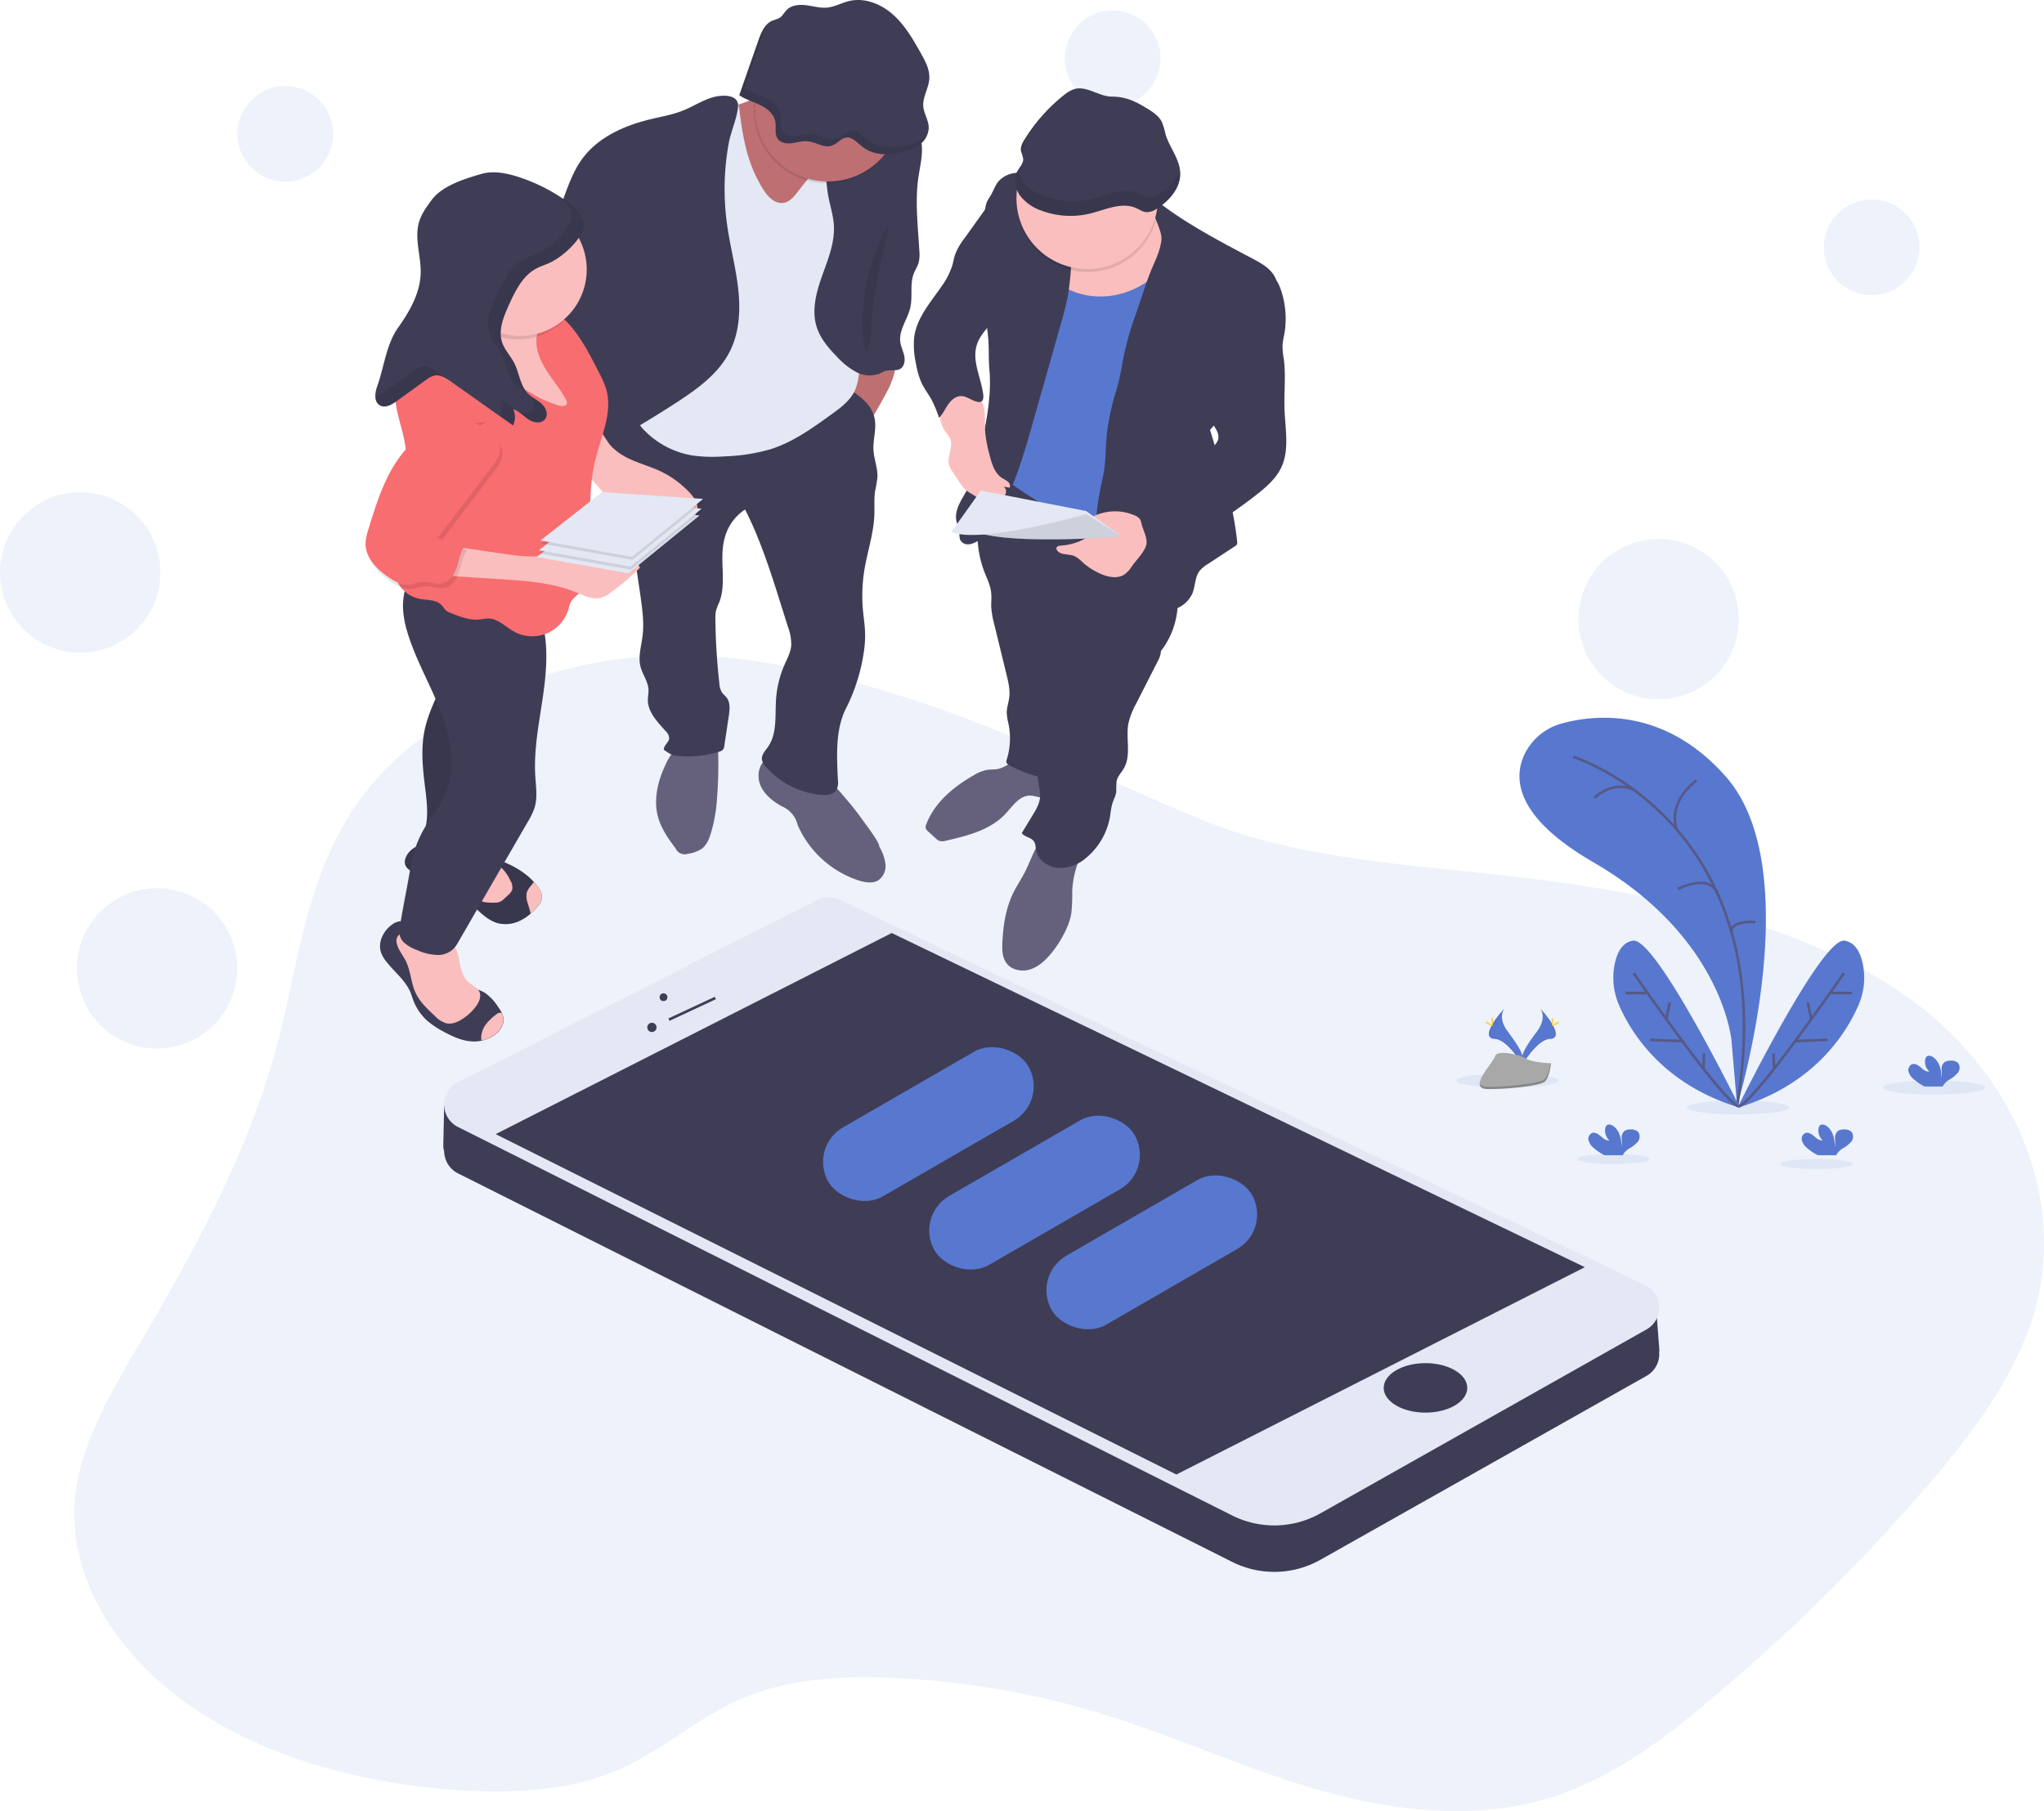 <svg xmlns="http://www.w3.org/2000/svg" width="774.18" height="685.981" viewBox="0 0 774.18 685.981">
  <g id="people-app" transform="translate(0 -0.007)">
    <path id="Tracé_290" data-name="Tracé 290" d="M490.192,354.054c-30.257-9.793-62.249-18-94.944-17.156-48.067,1.248-94.282,23.648-117.076,56.754-19.267,28.054-21.839,61.026-30.249,92.222C237.56,524.307,217.891,560.78,196.9,596.449c-11.275,19.158-23.171,38.718-25.131,59.769-2.689,29.227,15.02,58.446,42.94,78.031s65.072,30.023,102.4,32.461c19.862,1.29,40.62.293,58.3-6.861,18.706-7.539,32.385-21.336,51.166-28.792,17.407-6.9,37.7-7.791,57.223-6.777a318.377,318.377,0,0,1,74.605,12.783c27.217,8.142,52.507,19.862,79.665,28.121s57.516,12.934,85.344,6.291c26.128-6.232,46.852-21.6,65.541-37.16a712.609,712.609,0,0,0,83.727-82.094c16.88-19.594,32.6-40.285,40.142-63.179,14.4-43.778-4.892-93.344-48.059-123.493-35.761-24.988-83.87-36.021-130.982-42.722-42.965-6.174-92.674-6.785-132.163-22.509C563.959,385.284,529.7,366.838,490.192,354.054Z" transform="translate(-143.362 -88.647)" fill="#5878cf" opacity="0.1"/>
    <ellipse id="Ellipse_57" data-name="Ellipse 57" cx="19.359" cy="2.655" rx="19.359" ry="2.655" transform="translate(713.162 409.282)" fill="#5878cf" opacity="0.1"/>
    <ellipse id="Ellipse_58" data-name="Ellipse 58" cx="19.359" cy="2.655" rx="19.359" ry="2.655" transform="translate(639.001 416.804)" fill="#5878cf" opacity="0.1"/>
    <ellipse id="Ellipse_59" data-name="Ellipse 59" cx="19.359" cy="2.655" rx="19.359" ry="2.655" transform="translate(551.647 406.626)" fill="#5878cf" opacity="0.1"/>
    <ellipse id="Ellipse_60" data-name="Ellipse 60" cx="13.763" cy="1.893" rx="13.763" ry="1.893" transform="translate(674.277 438.978)" fill="#5878cf" opacity="0.1"/>
    <ellipse id="Ellipse_61" data-name="Ellipse 61" cx="13.763" cy="1.893" rx="13.763" ry="1.893" transform="translate(597.309 437.085)" fill="#5878cf" opacity="0.1"/>
    <path id="Tracé_291" data-name="Tracé 291" d="M907.359,512.089s27.158-89.013-4.247-124.666c-23.455-26.672-50.161-23.455-62.1-20.18a22.048,22.048,0,0,0-14.241,11.837c-4.189,9.005-3.418,23.623,26.052,40.687,49.349,28.574,52.423,67.769,52.423,67.769Z" transform="translate(-249.417 -93.232)" fill="#5878cf"/>
    <path id="Tracé_292" data-name="Tracé 292" d="M849.2,382.73s80.05,25.03,62.1,132.222" transform="translate(-253.357 -96.095)" fill="none" stroke="#565987" stroke-miterlimit="10" stroke-width="1"/>
    <path id="Tracé_293" data-name="Tracé 293" d="M903.407,393.44s-11.024,7.43-7.539,18.588" transform="translate(-260.821 -97.834)" fill="none" stroke="#565987" stroke-miterlimit="10" stroke-width="1"/>
    <path id="Tracé_294" data-name="Tracé 294" d="M858.79,400.514s6.7-6.852,14.936-3.074" transform="translate(-254.913 -98.298)" fill="none" stroke="#565987" stroke-miterlimit="10" stroke-width="1"/>
    <path id="Tracé_295" data-name="Tracé 295" d="M896.56,442.041s11.828-6,14.886,1.516" transform="translate(-261.043 -105.354)" fill="none" stroke="#565987" stroke-miterlimit="10" stroke-width="1"/>
    <path id="Tracé_296" data-name="Tracé 296" d="M929.757,457.412s-8.888-.7-9.047,3.543" transform="translate(-264.963 -108.209)" fill="none" stroke="#565987" stroke-miterlimit="10" stroke-width="1"/>
    <path id="Tracé_297" data-name="Tracé 297" d="M915.344,529.155s-31.832-64.7-40.536-63.279c-4.188.67-6.065,4.758-6.928,8.854a26.035,26.035,0,0,0,1.734,15.749C874.129,500.833,886.25,520.493,915.344,529.155Z" transform="translate(-256.305 -109.587)" fill="#5878cf"/>
    <path id="Tracé_298" data-name="Tracé 298" d="M876.53,480.54s33.382,48.4,39.832,50.53" transform="translate(-257.792 -111.97)" fill="none" stroke="#565987" stroke-miterlimit="10" stroke-width="1"/>
    <line id="Ligne_11" data-name="Ligne 11" x2="7.791" transform="translate(615.672 376.126)" fill="none" stroke="#565987" stroke-miterlimit="10" stroke-width="1"/>
    <line id="Ligne_12" data-name="Ligne 12" x2="12.214" y2="0.519" transform="translate(625.003 393.835)" fill="none" stroke="#565987" stroke-miterlimit="10" stroke-width="1"/>
    <line id="Ligne_13" data-name="Ligne 13" x1="1.324" y2="6.358" transform="translate(631.11 379.669)" fill="none" stroke="#565987" stroke-miterlimit="10" stroke-width="1"/>
    <line id="Ligne_14" data-name="Ligne 14" x1="0.235" y2="5.78" transform="translate(645.184 399.028)" fill="none" stroke="#565987" stroke-miterlimit="10" stroke-width="1"/>
    <path id="Tracé_299" data-name="Tracé 299" d="M923.52,529.155s31.832-64.7,40.536-63.279c4.188.67,6.065,4.758,6.928,8.854a26.036,26.036,0,0,1-1.734,15.749C964.734,500.833,952.613,520.493,923.52,529.155Z" transform="translate(-265.419 -109.587)" fill="#5878cf"/>
    <path id="Tracé_300" data-name="Tracé 300" d="M963.912,480.54s-33.382,48.4-39.832,50.53" transform="translate(-265.51 -111.97)" fill="none" stroke="#565987" stroke-miterlimit="10" stroke-width="1"/>
    <line id="Ligne_15" data-name="Ligne 15" x1="7.791" transform="translate(693.678 376.126)" fill="none" stroke="#565987" stroke-miterlimit="10" stroke-width="1"/>
    <line id="Ligne_16" data-name="Ligne 16" x1="12.214" y2="0.519" transform="translate(679.923 393.835)" fill="none" stroke="#565987" stroke-miterlimit="10" stroke-width="1"/>
    <line id="Ligne_17" data-name="Ligne 17" x2="1.324" y2="6.358" transform="translate(684.706 379.669)" fill="none" stroke="#565987" stroke-miterlimit="10" stroke-width="1"/>
    <line id="Ligne_18" data-name="Ligne 18" x2="0.243" y2="5.78" transform="translate(671.713 399.028)" fill="none" stroke="#565987" stroke-miterlimit="10" stroke-width="1"/>
    <path id="Tracé_301" data-name="Tracé 301" d="M857.964,557.765a5.564,5.564,0,0,1-1.809-2.731,2.438,2.438,0,0,1,1.265-2.789c1.164-.444,2.4.36,3.351,1.181s2.019,1.734,3.25,1.567a4.951,4.951,0,0,1-1.525-4.633,1.944,1.944,0,0,1,.419-.947c.645-.687,1.818-.385,2.589.151,2.454,1.734,3.141,5.068,3.158,8.067a15.655,15.655,0,0,0,0-3.351,3.41,3.41,0,0,1,1.248-2.94,3.694,3.694,0,0,1,1.9-.452,3.954,3.954,0,0,1,3.091.88,3.088,3.088,0,0,1-.126,3.795,12.047,12.047,0,0,1-3.192,2.513,7.019,7.019,0,0,0-2.287,2.178,2.668,2.668,0,0,0-.167.385h-6.919a19.083,19.083,0,0,1-4.247-2.873Z" transform="translate(-254.473 -123.084)" fill="#5878cf"/>
    <path id="Tracé_302" data-name="Tracé 302" d="M1002.634,526.656a5.487,5.487,0,0,1-1.809-2.731,2.429,2.429,0,0,1,1.265-2.781c1.165-.444,2.4.36,3.351,1.173s2.027,1.742,3.259,1.567a4.934,4.934,0,0,1-1.533-4.633,1.852,1.852,0,0,1,.427-.938c.645-.687,1.809-.394,2.58.151,2.454,1.726,3.141,5.026,3.158,8.067a15.205,15.205,0,0,0,0-3.351,3.41,3.41,0,0,1,1.248-2.94,3.81,3.81,0,0,1,1.9-.444,3.92,3.92,0,0,1,3.091.838,3.053,3.053,0,0,1-.126,3.786,11.913,11.913,0,0,1-3.192,2.563,7.019,7.019,0,0,0-2.287,2.178,2.052,2.052,0,0,0-.168.385h-6.919a19.308,19.308,0,0,1-4.247-2.89Z" transform="translate(-277.954 -118.036)" fill="#5878cf"/>
    <path id="Tracé_303" data-name="Tracé 303" d="M954.414,557.765a5.563,5.563,0,0,1-1.809-2.731,2.438,2.438,0,0,1,1.265-2.79c1.164-.444,2.4.36,3.351,1.181s2.019,1.734,3.25,1.567a4.959,4.959,0,0,1-1.533-4.633,2.037,2.037,0,0,1,.427-.947c.645-.687,1.818-.385,2.589.151,2.454,1.734,3.141,5.068,3.158,8.067a15.668,15.668,0,0,0,.042-3.351,3.41,3.41,0,0,1,1.248-2.94,3.7,3.7,0,0,1,1.9-.452,3.954,3.954,0,0,1,3.091.88,3.088,3.088,0,0,1-.126,3.795,12.045,12.045,0,0,1-3.192,2.513,7.019,7.019,0,0,0-2.287,2.178,2.672,2.672,0,0,0-.168.385H958.7A19.083,19.083,0,0,1,954.414,557.765Z" transform="translate(-270.127 -123.084)" fill="#5878cf"/>
    <path id="Tracé_304" data-name="Tracé 304" d="M816.922,496.58s-2.6,3.393,1.2,8.511,6.911,9.449,5.654,12.641c0,0-5.721-9.508-10.379-9.642S811.795,502.3,816.922,496.58Z" transform="translate(-247.172 -114.574)" fill="#5878cf"/>
    <path id="Tracé_305" data-name="Tracé 305" d="M816.922,496.58a4.094,4.094,0,0,0-.536,1.064c-4.54,5.336-6.961,10.32-2.6,10.446,4.071.117,8.955,7.388,10.119,9.215a1.287,1.287,0,0,1-.134.419s-5.721-9.508-10.379-9.642S811.795,502.3,816.922,496.58Z" transform="translate(-247.172 -114.574)" opacity="0.1"/>
    <path id="Tracé_306" data-name="Tracé 306" d="M812.29,501.592c0,1.2.134,2.161.3,2.161s.293-.963.293-2.161-.168-.628-.327-.628S812.29,500.4,812.29,501.592Z" transform="translate(-247.366 -115.263)" fill="#ffd037"/>
    <path id="Tracé_307" data-name="Tracé 307" d="M810.186,503.283c1.047.578,1.969.922,2.044.779s-.7-.729-1.751-1.3-.637-.159-.72,0S809.139,502.713,810.186,503.283Z" transform="translate(-246.921 -115.53)" fill="#ffd037"/>
    <path id="Tracé_308" data-name="Tracé 308" d="M833.018,496.58s2.6,3.393-1.2,8.511-6.911,9.449-5.646,12.641c0,0,5.713-9.508,10.371-9.642S838.145,502.3,833.018,496.58Z" transform="translate(-249.573 -114.574)" fill="#5878cf"/>
    <path id="Tracé_309" data-name="Tracé 309" d="M833.046,496.58a4.1,4.1,0,0,1,.536,1.064c4.54,5.336,6.961,10.32,2.6,10.446-4.071.117-8.955,7.388-10.119,9.215a3.538,3.538,0,0,0,.142.419s5.713-9.508,10.371-9.642S838.173,502.3,833.046,496.58Z" transform="translate(-249.601 -114.574)" opacity="0.1"/>
    <path id="Tracé_310" data-name="Tracé 310" d="M840.045,501.592c0,1.2-.134,2.161-.3,2.161s-.293-.963-.293-2.161.168-.628.327-.628S840.045,500.4,840.045,501.592Z" transform="translate(-251.774 -115.263)" fill="#ffd037"/>
    <path id="Tracé_311" data-name="Tracé 311" d="M841.743,503.283c-1.047.578-1.969.922-2.044.779s.7-.729,1.751-1.3.637-.159.72,0S842.79,502.713,841.743,503.283Z" transform="translate(-251.814 -115.53)" fill="#ffd037"/>
    <path id="Tracé_312" data-name="Tracé 312" d="M833.936,520.541s-7.246-.218-9.432-1.776-11.158-3.418-11.728-.921-10.89,12.415-2.714,12.482,19.032-1.273,21.21-2.605S833.936,520.541,833.936,520.541Z" transform="translate(-246.495 -117.827)" fill="#a8a8a8"/>
    <path id="Tracé_313" data-name="Tracé 313" d="M809.944,530.211c8.184.067,19.024-1.273,21.21-2.605,1.675-1.005,2.32-4.641,2.513-6.316h.234s-.452,5.864-2.639,7.179-13.018,2.672-21.21,2.605c-2.362,0-3.175-.838-3.133-2.1C807.28,529.734,808.185,530.2,809.944,530.211Z" transform="translate(-246.494 -118.584)" opacity="0.2"/>
    <circle id="Ellipse_62" data-name="Ellipse 62" cx="18.119" cy="18.119" r="18.119" transform="translate(89.935 32.579)" fill="#5878cf" opacity="0.1"/>
    <circle id="Ellipse_63" data-name="Ellipse 63" cx="18.119" cy="18.119" r="18.119" transform="translate(403.325 3.98)" fill="#5878cf" opacity="0.1"/>
    <circle id="Ellipse_64" data-name="Ellipse 64" cx="18.119" cy="18.119" r="18.119" transform="translate(690.779 75.561)" fill="#5878cf" opacity="0.1"/>
    <circle id="Ellipse_65" data-name="Ellipse 65" cx="30.366" cy="30.366" r="30.366" transform="translate(0 186.472)" fill="#5878cf" opacity="0.1"/>
    <circle id="Ellipse_66" data-name="Ellipse 66" cx="30.366" cy="30.366" r="30.366" transform="translate(29.11 336.419)" fill="#5878cf" opacity="0.1"/>
    <circle id="Ellipse_67" data-name="Ellipse 67" cx="30.366" cy="30.366" r="30.366" transform="translate(597.837 204.155)" fill="#5878cf" opacity="0.1"/>
    <path id="Tracé_314" data-name="Tracé 314" d="M582.934,387.617c-1.072.1-2.161.05-3.225.218a14.685,14.685,0,0,0-5.026,2.019c-7.623,4.339-14.819,10.3-17.977,18.479a2.513,2.513,0,0,0-.235,1.634,2.764,2.764,0,0,0,.888,1.156l2.965,2.7a4.189,4.189,0,0,0,1.315.921,4.3,4.3,0,0,0,2.429-.075c8.151-1.868,16.813-4.021,22.534-10.119,2.714-2.89,5.219-6.869,9.215-6.978,1.675,0,3.242.645,4.892.838s3.636-.511,4.029-2.119a4.456,4.456,0,0,0-.268-2.371l-2.463-8.2c-.67-2.245-7.43-2.362-9.684-1.96C588.89,384.35,586.578,387.282,582.934,387.617Z" transform="translate(-205.837 -96.232)" fill="#65617d"/>
    <path id="Tracé_315" data-name="Tracé 315" d="M617.577,439.225a68.973,68.973,0,0,1-.352,8.427,24.584,24.584,0,0,1-2.086,6.325,41.523,41.523,0,0,1-5.7,8.972c-2.119,2.513-4.658,4.875-7.8,5.864s-7,.276-8.963-2.371c-1.6-2.153-1.675-5.026-1.558-7.715.285-6.609,1.324-13.311,4.289-19.225,1.273-2.513,2.89-4.909,4.188-7.447,2.714-5.269,4.264-11.518,8.947-15.154a29.414,29.414,0,0,0,9.3,2.555c1.248.134,4.817.218,5.236,1.818.285,1.081-2.061,4.1-2.513,5.169a35.275,35.275,0,0,0-2.99,12.783Z" transform="translate(-211.463 -101.641)" fill="#65617d"/>
    <path id="Tracé_316" data-name="Tracé 316" d="M582.551,291.166c1.005,2.563,2.279,5.076,2.513,7.807.168,1.675,0,3.351,0,5.026a32.828,32.828,0,0,0,1.139,6.785l4.666,19.1c.7,2.857,1.391,5.788,1.03,8.7-.243,1.943-.947,3.828-.938,5.78a22.421,22.421,0,0,0,.7,4.381,26.99,26.99,0,0,1-.7,13.319,1.993,1.993,0,0,0-.142,1.03c.117.544.645.88,1.122,1.139a47.841,47.841,0,0,0,16.168,5.386,158.367,158.367,0,0,0,10.639-37.989c1.19-7.908,1.768-15.916,3.292-23.765a1.943,1.943,0,0,1,.544-1.206c.57-.477,1.432-.176,2.1.142a187.686,187.686,0,0,1,24.637,14.241,30.777,30.777,0,0,0,5.688-25.474,52.771,52.771,0,0,0-4.188-10.957,61.9,61.9,0,0,0-7.12-11.954c-6.216-7.791-15.33-12.766-24.712-16.142-5.7-2.061-11.577-3.585-17.441-5.143-3.284-.88-8.787-3.744-11.979-1.516-3.351,2.32-5.579,8.075-6.953,11.728a43.207,43.207,0,0,0-2.731,14.149,39.975,39.975,0,0,0,2.664,15.43Z" transform="translate(-209.643 -74.395)" fill="#3f3d56"/>
    <path id="Tracé_317" data-name="Tracé 317" d="M653.142,323.639c-1.751,1.91-.276,4.959-.612,7.539a10.413,10.413,0,0,1-1.231,3.309l-8.017,15.74a29.187,29.187,0,0,0-2.982,7.539c-1.1,5.68,1.156,12.063-1.726,17.081-.93,1.617-2.371,3.007-2.756,4.833a38.722,38.722,0,0,0-.142,4.071c-.193,1.583-1.039,3.007-1.508,4.532a31.573,31.573,0,0,0-.779,4.457,26.22,26.22,0,0,1-9.416,16.285,14.978,14.978,0,0,1-10.387,3.535c-3.736-.318-7.447-2.857-8.209-6.526-.26-1.248-.209-2.639-.988-3.652-1.106-1.449-3.435-1.508-4.5-2.991l4.121-6.785c1.282-2.1,2.589-4.3,2.8-6.752.251-3.007-1.2-6.006-.679-8.98.444-2.555,2.279-4.683,2.831-7.213.687-3.141-.687-6.316-1.432-9.449-1.826-7.715.218-15.757,2.253-23.455,2.706-10.186,5.478-20.532,10.957-29.537C631.672,313.109,641.724,318.763,653.142,323.639Z" transform="translate(-212.892 -83.839)" fill="#3f3d56"/>
    <path id="Tracé_318" data-name="Tracé 318" d="M651.159,135.105c.653,1.776.3,3.744.176,5.629-.293,4.188.595,8.377.394,12.624s-1.508,8.3-2.413,12.431c-2.572,11.786-1.952,24.067-4.281,35.9-2.873,14.66-10.22,28.314-11.669,43.192-.461,4.725-.4,9.784-2.991,13.772a216.25,216.25,0,0,1-43.326-25.449c2.949-21.872,5.864-43.853,5.47-65.918a28.3,28.3,0,0,1,.553-7.941,24.487,24.487,0,0,1,2.982-6.182c3.242-5.269,6.81-10.329,10.371-15.38,2.279-3.234,4.741-6.626,8.377-8.142s7.941-.838,11.9-.117q7.154,1.307,14.291,2.614C643.971,132.684,649.885,131.646,651.159,135.105Z" transform="translate(-210.808 -54.87)" fill="#5878cf"/>
    <path id="Tracé_319" data-name="Tracé 319" d="M525.417,230.684a44.707,44.707,0,0,0-6.366-5.286c2.974-3.619,2.387-8.854,3.116-13.487a44.478,44.478,0,0,1,2.706-8.771c.3-.8.729-1.675,1.558-1.885a2.739,2.739,0,0,1,1.491.235c2.513.888,7.757.838,9.709,2.463,2.354,1.977.2,6.115-.687,8.586C536.315,214.2,526.665,231.941,525.417,230.684Z" transform="translate(-199.771 -66.638)" fill="#be6f72"/>
    <path id="Tracé_320" data-name="Tracé 320" d="M526.518,416.513a17.357,17.357,0,0,1,2.421,6.7,6.652,6.652,0,0,1-2.7,6.241c-2.027,1.257-4.934.838-7.347.084A38.233,38.233,0,0,1,495.733,408.6a10.364,10.364,0,0,0-6.082-7.2c-3.292-1.86-6.467-4.306-7.992-7.774s-.838-8.1,2.32-10.161a8.561,8.561,0,0,1,6.568-.838,25.4,25.4,0,0,1,6.216,2.706c3.25,1.768,7.221,3.292,10.052,5.646a64.791,64.791,0,0,1,6.911,7.3,102.747,102.747,0,0,1,6.894,8.8C521.307,407.968,527.1,415.7,526.518,416.513Z" transform="translate(-193.576 -96.027)" fill="#65617d"/>
    <path id="Tracé_321" data-name="Tracé 321" d="M457.6,397.457a58.021,58.021,0,0,1-2.22,12.44c-.679,2.279-1.575,4.649-3.46,6.1a12.657,12.657,0,0,1-5.286,1.935,3.791,3.791,0,0,1-4.708-2.061c-2.8-3.7-5.52-7.615-6.7-12.1-1.675-6.509,0-13.487,2.907-19.569a20.029,20.029,0,0,1,4.482-6.526,17.164,17.164,0,0,1,8.226-3.694c3.091-.62,6.886-1.943,7.112,1.818a174.774,174.774,0,0,1-.352,21.663Z" transform="translate(-186.057 -94.555)" fill="#65617d"/>
    <path id="Tracé_322" data-name="Tracé 322" d="M499.564,214.19c5.78,2.991,12.2,6.794,13.4,13.185.746,3.9-.687,7.9-.452,11.87.209,3.493,1.675,6.869,1.491,10.354a48.735,48.735,0,0,1-.838,4.9c-.494,3.091-.2,6.241-.327,9.365-.276,7.037-2.63,13.805-3.77,20.75a60.783,60.783,0,0,0-.561,15c.276,3.233.838,6.45.838,9.7a42.5,42.5,0,0,1-.578,6.988,69.695,69.695,0,0,1-6.7,20.832c-4.029,7.933-3.46,18.17-3.032,27.057a6.7,6.7,0,0,1-.452,3.619c-1.056,1.918-3.686,2.195-5.864,2.01a31.832,31.832,0,0,1-20.942-10.605,5.369,5.369,0,0,1-1.525-2.823c-.184-1.793,1.257-3.267,2.3-4.75,3.535-5.026,2.639-11.837,3.058-18.01a39.372,39.372,0,0,1,3.175-13.026c1.039-2.387,2.337-4.741,2.572-7.338a18.533,18.533,0,0,0-1.248-7.129l-2.513-7.975c-3.9-12.389-7.816-24.854-13.713-36.423a18.22,18.22,0,0,0-7.749,10.89c-2.195,7.891.93,16.7-2.061,24.293a22.21,22.21,0,0,0-1.231,3.259,13.111,13.111,0,0,0-.2,2.924,238.061,238.061,0,0,0,1.491,24.436,7.539,7.539,0,0,0,1.005,3.493c.494.712,1.215,1.24,1.742,1.918,1.466,1.9,1.19,4.565.838,6.936L456.038,351.1a3.04,3.04,0,0,1-.544,1.583,3,3,0,0,1-1.424.771,39.707,39.707,0,0,1-16.469,1.508c-1.633-.193-3.116-1.29-4.482-2.212-.142-1.675,1.943-2.79,2.019-4.457a3.845,3.845,0,0,0-1.282-2.563c-3.116-3.518-6.836-7.254-6.8-11.954,0-1.231.293-2.463.251-3.694-.109-3.158-2.287-5.864-3.049-8.9-.938-3.761.31-7.665.787-11.51.653-5.177-.117-10.421-.838-15.589L421.4,275.115a50.8,50.8,0,0,0-1.742-8.7,68.077,68.077,0,0,0-3.711-8.159c-2.681-5.445-4.884-11.108-7.079-16.754a15.271,15.271,0,0,1-1.3-4.85c-.126-2.873,1.357-5.587,3.2-7.8a24.385,24.385,0,0,1,13.4-8.126,5.864,5.864,0,0,1,2.689-.109,7.22,7.22,0,0,1,2.086,1.1,50.111,50.111,0,0,0,44.289,5.252c.838.637,2.387.36,3.351-.092,2.689-1.231,4.884-3.284,7.246-5.026C488.23,218.521,494.161,215.354,499.564,214.19Z" transform="translate(-181.676 -68.74)" fill="#3f3d56"/>
    <path id="Tracé_323" data-name="Tracé 323" d="M310.058,468.75a11.461,11.461,0,0,0,1.977,3.527c3.032,3.954,7.263,7.112,9.215,11.728.41.988.712,2.027,1.089,3.032a19.946,19.946,0,0,0,5.445,7.891,33.509,33.509,0,0,0,6.006,3.979c3.7,2.019,7.707,3.845,11.912,3.736a12.94,12.94,0,0,0,2.513-.3,13.6,13.6,0,0,0,3.745-1.374c2.706-1.491,5.026-4.406,4.49-7.447a6.811,6.811,0,0,0-.544-1.675,17.593,17.593,0,0,0-1.533-2.421,18.183,18.183,0,0,0-4.942-5.227c-2.329-1.424-5.261-1.776-7.355-3.535a11.561,11.561,0,0,1-2.119-2.563,32.316,32.316,0,0,1-4.189-9.491c-.637-2.513-1.064-5.269-2.9-7.112s-4.356-2.262-6.8-2.681a11.818,11.818,0,0,0-2.513-.243c-1.2.042-2.438.385-3.56-.176s-1.5-1.357-2.857-1.248a5.864,5.864,0,0,0-2.94,1.282C311.013,460.784,308.9,464.972,310.058,468.75Z" transform="translate(-165.799 -108.172)" fill="#3f3d56"/>
    <path id="Tracé_324" data-name="Tracé 324" d="M341.026,473.372c.544,2.84,1.382,5.864,3.577,7.715,1.4,1.206,3.351,1.96,4.046,3.661s-.2,3.837-1.357,5.395a19.87,19.87,0,0,1-5.395,4.951c-1.776,1.1-3.9,1.935-5.931,1.449a9.9,9.9,0,0,1-4.247-2.764c-2.865-2.656-5.8-5.411-7.405-8.972-1.675-3.753-1.759-8.1-3.585-11.795-1.064-2.153-2.706-4.038-3.351-6.35a3.946,3.946,0,0,1,0-2.58,3.636,3.636,0,0,1,3.284-1.952,11.427,11.427,0,0,1,3.929.838,86.514,86.514,0,0,0,11.585,3.242c1.566.293,2.513.285,3.351,1.8a18.061,18.061,0,0,1,1.5,5.361Z" transform="translate(-167.004 -108.982)" fill="#fbbebe"/>
    <path id="Tracé_325" data-name="Tracé 325" d="M356.964,503.279a9.215,9.215,0,0,0-1.3,3.116,6.961,6.961,0,0,0-.092,2.63,13.6,13.6,0,0,0,3.744-1.374c2.706-1.491,5.026-4.406,4.49-7.447a6.811,6.811,0,0,0-.544-1.675,2.337,2.337,0,0,0-2.228.7,18.5,18.5,0,0,0-4.071,4.055Z" transform="translate(-173.225 -114.881)" fill="#fbbebe"/>
    <path id="Tracé_326" data-name="Tracé 326" d="M321.336,427.2a4.122,4.122,0,0,0-.31,2.513c.385,1.675,2.1,2.639,3.652,3.4l14.735,7.2A30.876,30.876,0,0,1,342.4,441.9c2.513,1.541,4.49,3.719,6.635,5.713s4.532,3.862,7.372,4.565a12.456,12.456,0,0,0,8.377-1.1,17.313,17.313,0,0,0,3.837-2.605,23.587,23.587,0,0,0,2.764-2.873,6.2,6.2,0,0,0,1.5-2.706,5.94,5.94,0,0,0-1.374-4.306,19.887,19.887,0,0,0-1.675-2.077c-5.587-6.174-14.743-9.374-22.618-10.63a64.41,64.41,0,0,1-9.122-2.63,21.36,21.36,0,0,0-9.34-1.231C325.616,422.468,322.534,424.269,321.336,427.2Z" transform="translate(-167.619 -102.451)" fill="#3f3d56"/>
    <path id="Tracé_327" data-name="Tracé 327" d="M321.336,427.2a4.122,4.122,0,0,0-.31,2.513c.385,1.675,2.1,2.639,3.652,3.4l14.735,7.2A30.876,30.876,0,0,1,342.4,441.9c2.513,1.541,4.49,3.719,6.635,5.713s4.532,3.862,7.372,4.565a12.456,12.456,0,0,0,8.377-1.1,17.313,17.313,0,0,0,3.837-2.605,23.587,23.587,0,0,0,2.764-2.873,6.2,6.2,0,0,0,1.5-2.706,5.94,5.94,0,0,0-1.374-4.306,19.887,19.887,0,0,0-1.675-2.077c-5.587-6.174-14.743-9.374-22.618-10.63a64.41,64.41,0,0,1-9.122-2.63,21.36,21.36,0,0,0-9.34-1.231C325.616,422.468,322.534,424.269,321.336,427.2Z" transform="translate(-167.619 -102.451)" opacity="0.1"/>
    <path id="Tracé_328" data-name="Tracé 328" d="M363.215,433.236a16.754,16.754,0,0,1,2.764,4.264,4.775,4.775,0,0,1,.628,3.409,4.976,4.976,0,0,1-1.533,2.01l-1.466,1.357a5.864,5.864,0,0,1-1.525,1.139,6.1,6.1,0,0,1-2.513.377c-1.969,0-4.088,0-5.688-1.181-2.186-1.575-2.58-4.833-1.583-7.338s3.083-4.4,5.185-6.09C359.194,429.8,362.017,431.971,363.215,433.236Z" transform="translate(-172.623 -103.887)" fill="#fbbebe"/>
    <path id="Tracé_329" data-name="Tracé 329" d="M376.083,443.291a7.447,7.447,0,0,0,.377,4.147c.369,1.257.729,2.513,1.089,3.795v.05a23.591,23.591,0,0,0,2.764-2.873,6.2,6.2,0,0,0,1.5-2.706,5.94,5.94,0,0,0-1.374-4.306,19.887,19.887,0,0,0-1.675-2.077c-.394.511-.737,1.014-1.022,1.34A7.4,7.4,0,0,0,376.083,443.291Z" transform="translate(-176.545 -105.28)" fill="#fbbebe"/>
    <path id="Tracé_330" data-name="Tracé 330" d="M329.856,359.011c-1.734,7.288-1,14.911-.075,22.35.7,5.663,1.491,11.527-.184,16.98-.62,2.036-1.6,4.1-1.223,6.207.712,3.962,5.487,5.487,9.441,6.232a9.307,9.307,0,0,0,3.493.209,8.293,8.293,0,0,0,3.183-1.675,34.8,34.8,0,0,0,12.255-16.293c1.5-4.373,1.977-9.022,2.438-13.621.771-7.74,1.55-15.573.419-23.263-.335-2.262-.838-4.5-1.047-6.777a48.971,48.971,0,0,1,.653-11.853,191.214,191.214,0,0,1,6.534-28.6,38.534,38.534,0,0,1-23.187-4.188c1.374.737-.2,12.49-.369,14.14a95.979,95.979,0,0,1-2.656,14.576C337.195,342.374,331.976,350.131,329.856,359.011Z" transform="translate(-168.81 -83.434)" fill="#3f3d56"/>
    <path id="Tracé_331" data-name="Tracé 331" d="M329.856,359.011c-1.734,7.288-1,14.911-.075,22.35.7,5.663,1.491,11.527-.184,16.98-.62,2.036-1.6,4.1-1.223,6.207.712,3.962,5.487,5.487,9.441,6.232a9.307,9.307,0,0,0,3.493.209,8.293,8.293,0,0,0,3.183-1.675,34.8,34.8,0,0,0,12.255-16.293c1.5-4.373,1.977-9.022,2.438-13.621.771-7.74,1.55-15.573.419-23.263-.335-2.262-.838-4.5-1.047-6.777a48.971,48.971,0,0,1,.653-11.853,191.214,191.214,0,0,1,6.534-28.6,38.534,38.534,0,0,1-23.187-4.188c1.374.737-.2,12.49-.369,14.14a95.979,95.979,0,0,1-2.656,14.576C337.195,342.374,331.976,350.131,329.856,359.011Z" transform="translate(-168.81 -83.434)" opacity="0.1"/>
    <path id="Tracé_332" data-name="Tracé 332" d="M371.75,314.233c3.351,9.709,2.614,20.314,1.164,30.484s-3.585,20.339-2.957,30.584c.243,4.021.9,8.151-.276,12a26.219,26.219,0,0,1-2.572,5.353l-26.731,46.224a8.31,8.31,0,0,1-6.7,4.188,19.408,19.408,0,0,1-8.327-1.784,14.978,14.978,0,0,1-4.85-2.689,5.738,5.738,0,0,1-2.044-4.909c1.2-8.025,3-16.243,4.331-24.293A42.053,42.053,0,0,1,328.6,394c2.069-3.351,4.616-6.358,6.4-9.843,5.127-9.985,3.351-22.165-.6-32.67s-9.843-20.255-12.984-30.995a35.536,35.536,0,0,1-1.583-9.215,24.57,24.57,0,0,1,7-17.474,6.14,6.14,0,0,1,2.421-1.675,6.785,6.785,0,0,1,3.3.059C347.44,295.075,366.833,299.891,371.75,314.233Z" transform="translate(-167.21 -81.361)" fill="#3f3d56"/>
    <path id="Tracé_333" data-name="Tracé 333" d="M657.832,143.312c.486,3.669-.838,7.38-2.722,10.555-7.129,11.9-23.564,17.156-36.272,11.619-5.236-2.287-9.667-6.057-14.006-9.776a12.469,12.469,0,0,1-3.711-4.348c-1.3-3.141.268-6.886,2.823-9.131s5.864-3.351,9.156-4.348C623.964,134.5,655.243,123.827,657.832,143.312Z" transform="translate(-213.016 -55.386)" fill="#fbbebe"/>
    <path id="Tracé_334" data-name="Tracé 334" d="M656.746,131.6c9.893,7.958,24.293,15.539,35.5,21.437,3.811,2.01,8.042,4.272,9.416,8.377.737,2.195.494,4.582.251,6.894-.469,4.448-.955,8.963-2.672,13.093-2.019,4.833-5.587,8.821-8.452,13.21-5.026,7.69-7.975,16.754-14.182,23.548,4.188,13.914,8.771,27.811,10.262,42.253a1.944,1.944,0,0,1-.126,1.181,2.029,2.029,0,0,1-.653.595l-10.421,6.836a11.729,11.729,0,0,0-3.007,2.513c-1.843,2.4-1.6,5.763-2.739,8.553a11.116,11.116,0,0,1-6.45,5.864,19.861,19.861,0,0,1-8.871.938,20.624,20.624,0,0,1-10.589-3.728c-2.656-2.01-4.549-4.833-6.375-7.615a29.644,29.644,0,0,1-3.351-6.107,27.5,27.5,0,0,1-1.139-9.726,102.809,102.809,0,0,1,1.784-18.622c.486-2.438,1.089-4.842,1.474-7.3.771-4.942.62-9.985,1.189-14.953a100.578,100.578,0,0,1,3.728-16.477,85,85,0,0,0,2.178-10.136,111.154,111.154,0,0,1,4.884-17.592l3.351-9.893c.712-2.136,1.432-4.264,2.278-6.35,1.575-3.9,3.6-7.69,4.138-11.845.595-4.532-4.3-9.91-2.647-14.165C655.64,131.923,656.369,131.3,656.746,131.6Z" transform="translate(-218.289 -55.323)" fill="#3f3d56"/>
    <path id="Tracé_335" data-name="Tracé 335" d="M700.228,164.42c2.32,1.047,3.6,3.543,4.431,5.956a33.759,33.759,0,0,1,1.307,16.921,30.293,30.293,0,0,0-.67,4.323,28.829,28.829,0,0,0,.494,5.026c.838,6.408,0,12.917.276,19.384.285,7.271,1.868,14.953-1.181,21.562-2.027,4.39-5.864,7.657-9.65,10.622a193.1,193.1,0,0,1-46.216,26.672c2.857-3.435,2.907-8.6,1.005-12.649s-5.437-7.087-9.215-9.449a59.376,59.376,0,0,0,13.864-4.951c8.779-4.457,16.3-10.982,23.732-17.441a7.221,7.221,0,0,0,2.463-3.116c.754-2.513-1.324-4.9-2.764-7.1-4.364-6.7-3.351-15.455-1.525-23.213,2.036-8.5,5.026-16.972,10.48-23.807A23.547,23.547,0,0,1,700.228,164.42Z" transform="translate(-219.534 -60.662)" fill="#3f3d56"/>
    <path id="Tracé_336" data-name="Tracé 336" d="M644.184,292.519a11.45,11.45,0,0,1-2.882,3.166c-2.513,1.675-5.964,1.039-8.771-.151a25.591,25.591,0,0,1-7.12-4.532,11.158,11.158,0,0,0-3.158-2.346c-2.195-.838-5.261-.209-6.492-2.228a1.181,1.181,0,0,1-.2-.72c.075-.729,1.03-.93,1.768-.972a21.94,21.94,0,0,0,9.692-2.991,9.305,9.305,0,0,1-2.379-2.513,1.961,1.961,0,0,1-.4-1.19,2.127,2.127,0,0,1,.729-1.19,18.647,18.647,0,0,1,20.507-3.418,4.088,4.088,0,0,1,1.675,1.257,4.651,4.651,0,0,1,.611,1.675c.545,2.346,2.513,5.864,1.8,8.234C648.774,287.326,645.8,290.216,644.184,292.519Z" transform="translate(-215.435 -78.086)" fill="#fbbebe"/>
    <path id="Tracé_337" data-name="Tracé 337" d="M579.691,257.111c10.421-12.038,15.078-27.878,19.4-43.2l3.091-10.89,7.456-26.228c1.1-3.87,2.195-7.74,2.924-11.686a108.141,108.141,0,0,0,1.29-20.691,22.392,22.392,0,0,0-1.935-8.31c-.729-1.809-1.081-3.736-1.675-5.6a27.962,27.962,0,0,0-3.359-7.363,7.708,7.708,0,0,0-1.516-1.809,8.812,8.812,0,0,0-3.426-1.391,30.157,30.157,0,0,0-8.2-1.248,10.165,10.165,0,0,0-7.439,3.175c-1.365,1.617-1.994,3.711-3.074,5.529a21.554,21.554,0,0,0-1.365,2.32,11.728,11.728,0,0,0-.754,3.8q-.654,7.916-1.114,15.849c-.142,2.4-.268,4.825-.176,7.238.075,1.876.276,3.745.477,5.613l1.985,18.3c.461,4.3.134,8.318.519,12.624.938,10.4-1.3,20.792-3.594,30.995-1.1,4.85-2.228,9.768-4.574,14.157-2.069,3.887-5.169,7.832-4.348,12.163.285,1.508,1.047,2.915,1.164,4.44a8.912,8.912,0,0,0,.276,2.806,3.351,3.351,0,0,0,3.577,1.675A8.3,8.3,0,0,0,579.691,257.111Z" transform="translate(-208.065 -53.24)" fill="#3f3d56"/>
    <path id="Tracé_338" data-name="Tracé 338" d="M579.716,224.14c.318,2.4.075,4.842.193,7.263a48.979,48.979,0,0,0,1.675,9.215c.838,3.351,1.91,7.1,4.867,8.963a15.292,15.292,0,0,1,2.119,1.332,2.061,2.061,0,0,1,.687,2.245l-2.3-.385a2.337,2.337,0,1,1-3.217,3.351,5.453,5.453,0,0,1-.209,2.245,1.826,1.826,0,0,1-1.675,1.257,2.7,2.7,0,0,1-1.2-.5l-6.015-3.728a11.1,11.1,0,0,1-4.331-4.188l-2.63-3.962a9.467,9.467,0,0,1-1.365-2.513c-.98-3.351,1.759-7.07.335-10.228a13.749,13.749,0,0,0-1.5-2.195c-3.041-4.188-2.848-9.885-2.513-15.078.109-1.751.427-3.828,2.01-4.591,1.257-.612,2.764-.067,3.929.7a16.688,16.688,0,0,0,3.518,2.22c.838.285,1.759.318,2.6.62,1.173.41,2.262,2.01,3.049,2.957a9.809,9.809,0,0,1,1.977,5.009Z" transform="translate(-206.816 -68.446)" fill="#fbbebe"/>
    <path id="Tracé_339" data-name="Tracé 339" d="M490.532,127.542a14.894,14.894,0,0,1-2.949,4.406,5.7,5.7,0,0,1-4.859,1.675c-1.86-.369-3.225-1.9-4.457-3.351-3.217-3.778-6.475-7.606-8.637-12.08-3.3-6.81-3.828-14.584-4.306-22.132-.117-1.943-.218-4,.712-5.7,1.181-2.17,3.686-3.192,6-4.054l12.775-4.775a4.951,4.951,0,0,1,2.513-.461c2,.335,2.739,2.748,3.284,4.7a29.32,29.32,0,0,0,4.775,9.717c2.865,3.82,9.29,8.963,5.621,13.73C496.572,114.927,493.757,121.092,490.532,127.542Z" transform="translate(-191.039 -47.131)" fill="#be6f72"/>
    <path id="Tracé_340" data-name="Tracé 340" d="M500.421,106.494c5.6,5.261,7.489,13.453,7.221,21.118s-2.4,15.137-3.61,22.71-1.458,15.657,1.835,22.618c1.131,2.387,2.672,4.6,3.46,7.12a22.343,22.343,0,0,1,.662,7.648,21.839,21.839,0,0,1-1.525,7.908c-1.784,3.954-5.453,6.7-8.963,9.215-7.162,5.177-14.467,10.438-22.877,13.143a70.093,70.093,0,0,1-17.692,2.764,56.275,56.275,0,0,1-12.113-.343,32.9,32.9,0,0,1-18.387-9.734,10.3,10.3,0,0,1-2.086-2.873,11.938,11.938,0,0,1-.729-4.356q-.3-8.251.1-16.5a72.542,72.542,0,0,1,2.153-15.539c1.6-5.864,4.373-11.359,6.475-17.072,7.321-19.862,6.584-42.463,16.754-61.009,2.195-4,5.864-8.218,10.387-7.581a3.485,3.485,0,0,1,2.3,1.056,4.834,4.834,0,0,1,.838,2.58c1.081,9.014,2.614,18.262,6.861,26.4,1.675,3.192,4.188,8.05,8.05,8.9s6.14-2.831,8.209-5.445a66.857,66.857,0,0,1,12.683-12.725Z" transform="translate(-184.585 -47.88)" fill="#e3e8f4"/>
    <path id="Tracé_341" data-name="Tracé 341" d="M540.294,93.315a16.7,16.7,0,0,1,3.175,2.228c2.513,2.379,3.434,6.023,3.418,9.474s-.838,6.852-1.34,10.27c-1.349,9.215-.2,18.647.335,27.979a13.546,13.546,0,0,1-.268,4.507c-.41,1.407-1.257,2.647-1.8,4.013-1.6,4.038-.394,8.645-1.332,12.884-1.005,4.515-4.448,8.62-3.8,13.2.26,1.793,1.122,3.443,1.491,5.219s.05,3.92-1.483,4.875-3.761.26-5.587.787a17.212,17.212,0,0,0-2.161.972,10.618,10.618,0,0,1-8.972-.553,27.191,27.191,0,0,1-7.246-5.747c-3.192-3.267-6.283-6.844-7.682-11.192-2.044-6.3-.226-13.16,1.994-19.409s4.867-12.565,4.473-19.208c-.218-3.719-1.391-7.3-2.094-10.949a70.034,70.034,0,0,1-.93-15.33c.109-3.753.36-7.623,1.977-11.016a15.171,15.171,0,0,1,12-8.209C530.317,87.477,535.343,90.467,540.294,93.315Z" transform="translate(-197.677 -48.263)" fill="#3f3d56"/>
    <path id="Tracé_342" data-name="Tracé 342" d="M527.981,183.172a25.54,25.54,0,0,0,1.424,7.866c1.5-3.418,1.675-7.254,1.876-10.974.838-12.808,3.677-24.888,6.7-37.294-2.2,1.675-3.443,5.864-4.5,8.377a73.868,73.868,0,0,0-5.5,32.025Z" transform="translate(-201.205 -57.148)" opacity="0.1"/>
    <path id="Tracé_343" data-name="Tracé 343" d="M447.265,84.361c-4.038,1.064-7.539,3.46-11.451,5.026-4.063,1.675-8.436,2.387-12.7,3.418-9.868,2.4-19.778,6.844-25.734,15.078-4.39,6.057-6.207,13.537-9.215,20.4-2.513,5.755-5.864,11.15-7.715,17.139-2.421,7.816-2.145,16.193-1.55,24.352.486,6.7,1.223,13.479,4.264,19.418,1.592,3.116,3.786,5.906,5.378,9.022,1.91,3.744,2.915,7.874,4.507,11.728s3.929,7.707,7.623,9.717l6.115-3.577c9.122-5.336,18.245-10.681,27.083-16.477,7.707-5.026,15.481-10.8,19.585-19.058,3.636-7.3,4-15.824,3.058-23.925s-3.083-16.025-4.188-24.1a97.054,97.054,0,0,1,.628-30.584c.838-4.557,3.066-9.265,3.527-13.805C456.99,83.28,450.758,83.439,447.265,84.361Z" transform="translate(-176.958 -47.585)" fill="#3f3d56"/>
    <path id="Tracé_344" data-name="Tracé 344" d="M412.215,241.405c4.683,4.431,11.418,5.721,17.273,8.377a37.085,37.085,0,0,1,11.535,8.377c1.8,1.977,3.543,4.666,2.639,7.179-.762,2.161-3.1,3.267-5.244,4.071-2.664,1.005-5.638,1.893-8.293.88-1.558-.595-2.815-1.784-4.247-2.63-3.51-2.086-7.933-2.094-11.535-4.021-5.076-2.714-7.606-8.687-12.381-11.912-2.614-1.759-6.224-3.2-6.492-6.341a7.665,7.665,0,0,1,.7-3.292c.963-2.563,2.605-11.368,6.274-11.133C406.444,231.219,409.242,239.286,412.215,241.405Z" transform="translate(-179.713 -71.461)" fill="#fbbebe"/>
    <path id="Tracé_345" data-name="Tracé 345" d="M377.662,191.976c1.533,5.512,5.093,10.211,8.787,14.584,2.656,3.141,5.571,6.559,5.663,10.672.084,3.887-2.513,7.464-5.864,9.449s-7.3,2.622-11.175,2.873a28.188,28.188,0,0,1-9.265-.645c-7.657-2.077-12.968-8.754-18.991-13.914-3.577-3.058-7.6-5.721-10.337-9.55s-3.9-9.324-1.2-13.185a19.082,19.082,0,0,1,3.351-3.351,56.007,56.007,0,0,0,11.552-13.864c1.24-2.1,2.429-4.381,4.515-5.646,2.991-1.818,6.827-.988,10.211-.1,3.677.963,14.04,2.848,14.76,7.539.293,1.927-2.094,4.926-2.454,6.995a18.529,18.529,0,0,0,.444,8.142Z" transform="translate(-169.696 -61.295)" fill="#fbbebe"/>
    <path id="Tracé_346" data-name="Tracé 346" d="M393.749,204.951a35.374,35.374,0,0,1,2.7,6.241c2.555,8.88-2.01,18.027-4.188,27.007-2.781,11.5-1.6,23.531-1.734,35.367-.059,5.411-.637,11.368-4.532,15.12a14.037,14.037,0,0,0-2.89,2.965,12.274,12.274,0,0,0-.93,2.773,14.291,14.291,0,0,1-20.708,8.528c-3.175-1.768-5.931-4.834-9.566-4.926a27.737,27.737,0,0,0-3.409.377c-3.619.36-7.162-.98-10.555-2.3a6.885,6.885,0,0,1-2.228-1.19c-.612-.561-1.005-1.315-1.567-1.918-2.069-2.228-5.6-1.843-8.586-2.463a12.021,12.021,0,0,1-9.106-9.106c-.6-2.882-.092-5.864.41-8.771l2.245-12.951a119.216,119.216,0,0,0,1.952-14.383,60.312,60.312,0,0,0-1.391-16.26c-.988-4.356-2.463-8.62-3-13.06a31.908,31.908,0,0,1,5.864-22.459c1.164-1.6,2.689-3.2,4.666-3.351,1.6-.142,3.1.712,4.49,1.533q18.119,10.722,36.49,21a43.173,43.173,0,0,0,10.513,4.708c1.123.285,2.731.168,2.89-.972a2.119,2.119,0,0,0-.327-1.231c-2.094-4.029-5.127-7.489-7.539-11.326s-4.272-8.377-3.56-12.833c.972-6.165,6.7-10.245,11.384-5.412C386.788,191.154,390.306,198.208,393.749,204.951Z" transform="translate(-166.843 -63.765)" fill="#f86d70"/>
    <path id="Tracé_347" data-name="Tracé 347" d="M359.659,300.054c9.826.628,19.87,1.3,28.967,5.068,2.924,1.206,6.023,2.764,9.1,2.019a12.163,12.163,0,0,0,4.188-2.245,95.819,95.819,0,0,0,10.706-9.131c-.335-1.835-2.823-2.086-4.683-2.069a27.988,27.988,0,0,1-13.035-3.133,21.963,21.963,0,0,0-4.188-1.952c-3.979-1.1-8.033,1-12.029,2.019-5.914,1.508-12.147.628-18.186-.26l-16.3-2.4c-1.516-.218-3.225-.394-4.431.544a5.412,5.412,0,0,0-1.583,2.84c-1.994,6.7-1.039,7.263,5.6,7.682Z" transform="translate(-170.265 -80.686)" fill="#fbbebe"/>
    <circle id="Ellipse_68" data-name="Ellipse 68" cx="26.806" cy="26.806" r="26.806" transform="translate(385.18 49.45)" opacity="0.1"/>
    <circle id="Ellipse_69" data-name="Ellipse 69" cx="26.806" cy="26.806" r="26.806" transform="translate(384.987 48.286)" fill="#fbbebe"/>
    <path id="Tracé_348" data-name="Tracé 348" d="M646.823,88.1c2.144,1.324,4.39,2.748,5.562,4.976a24.9,24.9,0,0,1,1.432,4.691c1.466,5.026,5.37,9.391,5.6,14.626.26,5.738-4.046,10.722-8.921,13.73a6.617,6.617,0,0,1-3.837,1.29c-1.416-.092-2.639-.98-3.937-1.55-5.5-2.446-11.661.653-17.491,2.077a31.4,31.4,0,0,1-18.262-1.072,17.28,17.28,0,0,1-8.159-5.654c-1.969-2.723-2.672-6.534-1-9.458.838-1.491,2.228-2.84,2.136-4.54a23.5,23.5,0,0,0-.838-2.949c-.268-1.6.57-3.158,1.424-4.524a65.473,65.473,0,0,1,14.492-16.394c1.675-1.374,3.61-2.714,5.805-2.815,4.406-.193,8.193,3.091,12.725,3.108C638.706,83.663,642.4,85.372,646.823,88.1Z" transform="translate(-212.403 -47.046)" fill="#3f3d56"/>
    <circle id="Ellipse_70" data-name="Ellipse 70" cx="27.644" cy="27.644" r="27.644" transform="translate(285.469 14.141)" opacity="0.1"/>
    <circle id="Ellipse_71" data-name="Ellipse 71" cx="27.644" cy="27.644" r="27.644" transform="translate(285.955 13.463)" fill="#be6f72"/>
    <path id="Tracé_349" data-name="Tracé 349" d="M520.53,97.281c3.9,2.186,8.72,1.96,13.076.963a17.592,17.592,0,0,0,6.869-2.9,8.285,8.285,0,0,0,3.46-6.366c0-2.806-1.843-5.336-2.069-8.142-.276-3.535,2.027-6.8,2.27-10.354s-1.508-6.752-3.217-9.8c-2.94-5.236-6-10.538-10.471-14.542s-10.672-6.559-16.536-5.21c-2.882.662-5.554,2.212-8.494,2.513-2.614.243-5.194-.545-7.8-.88s-5.529-.126-7.4,1.675c-1.022,1.005-1.675,2.421-2.873,3.158a17.238,17.238,0,0,1-2.513.93c-3.024,1.215-4.406,4.624-5.479,7.69l-7.187,20.6c2.4,1.675,5.3,2.438,7.933,3.728s5.185,3.351,5.721,6.232c.41,2.186-.369,4.7.9,6.526,1.164,1.675,3.535,1.96,5.546,1.675s4.029-.98,6.04-.67c5.026.762,6.894,3.845,11.543,0S516.208,94.852,520.53,97.281Z" transform="translate(-192.162 -40.56)" fill="#3f3d56"/>
    <circle id="Ellipse_72" data-name="Ellipse 72" cx="25.131" cy="25.131" r="25.131" transform="translate(170.99 78.317)" opacity="0.1"/>
    <circle id="Ellipse_73" data-name="Ellipse 73" cx="25.131" cy="25.131" r="25.131" transform="translate(171.962 76.952)" fill="#fbbebe"/>
    <path id="Tracé_350" data-name="Tracé 350" d="M381.789,130.718a66.278,66.278,0,0,0-19.878-10.454c-4.591-1.491-9.583-2.513-14.241-1.139-6.316,1.8-14.769,4.49-18.681,9.776-1.927,2.6-3.879,5.269-4.808,8.377-1.86,6.249.787,12.909.612,19.426-.209,7.6-4.239,14.534-8.637,20.733s-5.286,15.078-7.883,22.232c-.888,2.454-1.173,5.864,1.114,7.1,2.01,1.114,4.44-.276,6.3-1.617l11.183-8.084a8.52,8.52,0,0,1,2.949-1.575c2.3-.536,4.557.9,6.484,2.27l23.455,16.586a7.2,7.2,0,0,0,.109-6.1c2.2.679,3.8,2.513,5.738,3.82s4.875,1.734,6.283-.092.343-4.281-1.223-5.755-3.627-2.354-5.16-3.87c-3.041-3.024-3.351-7.8-5.269-11.619-1.374-2.681-3.594-4.926-4.565-7.782-1.583-4.666.486-9.692,2.513-14.182,2.421-5.328,5.16-11.016,10.312-13.8,1.734-.938,3.652-1.491,5.428-2.346,4.423-2.119,9.943-7.12,12.1-11.6C387.921,137.043,385.006,133.2,381.789,130.718Z" transform="translate(-165.455 -53.206)" fill="#3f3d56"/>
    <path id="Tracé_351" data-name="Tracé 351" d="M343.2,232.071c2.4,1.533,5.118,2.513,7.481,4.113s4.431,4.029,4.5,6.877c.067,2.723-1.675,5.11-3.351,7.271l-20.406,26.781,10.4,2.756c-1.675,2.312-2.1,5.261-2.974,7.975s-2.513,5.537-5.294,6.249c-2.513.645-5.143-.678-7.74-.528-1.918.117-3.728,1.022-5.646,1.1-2.471.092-4.766-1.206-6.827-2.58-4.591-3.074-9.148-7.481-9.114-13.009a19.678,19.678,0,0,1,1.114-5.479c3.007-9.809,6.124-19.853,12.356-28.012A87.943,87.943,0,0,1,329.244,233.9a10.765,10.765,0,0,1,3.233-2.237c2.681-1.005,5.6.235,8.377,1.039s6.266.921,7.866-1.449" transform="translate(-164.905 -71.509)" opacity="0.1"/>
    <path id="Tracé_352" data-name="Tracé 352" d="M342.151,230.09c2.4,1.525,5.118,2.513,7.481,4.113s4.431,4.029,4.507,6.869-1.675,5.118-3.351,7.28l-20.415,26.756,10.4,2.756c-1.675,2.312-2.1,5.252-2.974,7.975s-2.513,5.537-5.294,6.249c-2.513.645-5.143-.679-7.74-.528-1.918.109-3.728,1.022-5.646,1.089-2.471.092-4.766-1.206-6.827-2.58-4.591-3.066-9.148-7.481-9.106-13a19.268,19.268,0,0,1,1.106-5.479c3.007-9.818,6.124-19.862,12.356-28.012,3.351-4.364,7.455-8.042,11.543-11.728a11.074,11.074,0,0,1,3.233-2.237c2.681-1.005,5.6.235,8.377,1.047s6.266.921,7.866-1.449" transform="translate(-164.736 -71.178)" fill="#f86d70"/>
    <g id="Groupe_29" data-name="Groupe 29" transform="translate(384.474 52.977)" opacity="0.1">
      <path id="Tracé_353" data-name="Tracé 353" d="M599.686,121.673a17.262,17.262,0,0,0,8.159,5.654,31.254,31.254,0,0,0,18.262,1.072c5.864-1.424,11.987-4.524,17.491-2.077,1.3.578,2.513,1.458,3.929,1.558a6.7,6.7,0,0,0,3.845-1.3,19.82,19.82,0,0,0,8-8.737,2.156,2.156,0,0,0,.05.561c.26,5.738-4.046,10.722-8.921,13.73a6.618,6.618,0,0,1-3.837,1.29c-1.416-.092-2.639-.98-3.937-1.55-5.5-2.446-11.661.653-17.491,2.077a31.4,31.4,0,0,1-18.262-1.072,17.28,17.28,0,0,1-8.159-5.654c-1.969-2.723-2.672-6.534-1-9.458l.126-.209a10.244,10.244,0,0,0,1.742,4.113Z" transform="translate(-596.877 -106.033)"/>
      <path id="Tracé_354" data-name="Tracé 354" d="M601.221,105.442a5.876,5.876,0,0,1-1.458,3.468,5.294,5.294,0,0,1-.243-.838,6.46,6.46,0,0,1,1.265-4.272,5.571,5.571,0,0,1,.436,1.642Z" transform="translate(-597.298 -103.8)"/>
    </g>
    <path id="Tracé_355" data-name="Tracé 355" d="M481.314,55.049l-7.187,20.591c2.4,1.675,5.3,2.446,7.933,3.728s5.185,3.351,5.721,6.232c.41,2.186-.369,4.7.9,6.534,1.164,1.675,3.535,1.952,5.546,1.675s4.029-.98,6.04-.67c5.026.762,6.894,3.845,11.543.042s6.333.712,10.655,3.141c3.9,2.195,8.72,1.969,13.076.963a17.592,17.592,0,0,0,6.869-2.89,10.7,10.7,0,0,0,.838-.762,9.332,9.332,0,0,1-2.815,3.485,17.591,17.591,0,0,1-6.869,2.9c-4.356,1-9.215,1.223-13.076-.963-4.323-2.429-6.1-6.861-10.655-3.141s-6.534.72-11.543,0c-2.01-.31-4.021.385-6.04.67s-4.381,0-5.546-1.675c-1.273-1.826-.494-4.339-.9-6.526-.536-2.882-3.091-4.951-5.721-6.232s-5.529-2.061-7.933-3.728l7.221-20.649c.838-2.27,1.759-4.725,3.435-6.341a28.131,28.131,0,0,0-1.491,3.619Z" transform="translate(-192.159 -42.323)" opacity="0.1"/>
    <g id="Groupe_30" data-name="Groupe 30" transform="translate(142.172 74.455)" opacity="0.1">
      <path id="Tracé_356" data-name="Tracé 356" d="M370.008,210.931c1.851.838,4.188.963,5.361-.6,1.315-1.675.343-4.272-1.223-5.755s-3.627-2.354-5.16-3.87c-3.041-3.016-3.351-7.791-5.269-11.61-1.374-2.689-3.594-4.934-4.565-7.791-1.583-4.658.486-9.692,2.513-14.174,2.421-5.328,5.16-11.016,10.312-13.8,1.734-.938,3.652-1.491,5.428-2.346,4.423-2.119,9.943-7.129,12.1-11.61,1.818-3.778-.746-7.447-3.795-9.935,1.483.963,2.932,1.977,4.339,3.058,3.225,2.513,6.132,6.325,4.188,10.287-2.161,4.482-7.682,9.483-12.1,11.6-1.776.838-3.694,1.407-5.428,2.346-5.152,2.781-7.891,8.469-10.312,13.8-2.036,4.49-4.1,9.516-2.513,14.182.972,2.857,3.192,5.1,4.565,7.782,1.943,3.82,2.228,8.595,5.269,11.619,1.533,1.516,3.594,2.387,5.16,3.87s2.513,4.046,1.223,5.755-4.356,1.357-6.283.092C372.521,212.95,371.34,211.794,370.008,210.931Z" transform="translate(-315.9 -129.44)"/>
      <path id="Tracé_357" data-name="Tracé 357" d="M310.93,215.957l11.183-8.075a8.545,8.545,0,0,1,2.949-1.583c2.3-.528,4.557.913,6.484,2.279L355,225.163a7.213,7.213,0,0,0,.109-6.107c2.153.67,3.719,2.463,5.587,3.719a6.263,6.263,0,0,0-.838-.31,7.2,7.2,0,0,1-.109,6.1L336.3,211.978c-1.927-1.365-4.188-2.806-6.484-2.27a8.519,8.519,0,0,0-2.949,1.575l-11.183,8.084c-1.86,1.34-4.289,2.731-6.3,1.617a3.677,3.677,0,0,1-1.751-3.233,12.139,12.139,0,0,0,3.3-1.793Z" transform="translate(-307.628 -141.896)"/>
    </g>
    <path id="Tracé_358" data-name="Tracé 358" d="M633.95,281.276s-48,3.845-57.55-2.957l43.912-6.769Z" transform="translate(-209.08 -78.05)" fill="#e3e8f4"/>
    <path id="Tracé_359" data-name="Tracé 359" d="M633.95,281.276s-48,3.845-57.55-2.957l43.912-6.769Z" transform="translate(-209.08 -78.05)" opacity="0.1"/>
    <path id="Tracé_360" data-name="Tracé 360" d="M632.594,279.782l-13.445-8.511s-40.109,11.527-51.1,6.769l11.183-15.69,39.74,7.749Z" transform="translate(-207.724 -76.557)" fill="#e3e8f4"/>
    <path id="Tracé_361" data-name="Tracé 361" d="M570.191,144.863a23.562,23.562,0,0,0-3.527,6.191c-.385,1.181-.578,2.413-.9,3.61a27.746,27.746,0,0,1-4.188,8.3c-4.13,6.006-9.29,11.8-10.329,19.016A32.068,32.068,0,0,0,552,192.687a28.9,28.9,0,0,0,1.977,6.76c1.064,2.3,2.647,4.314,3.862,6.534a46.4,46.4,0,0,1,2.8,6.769c1.433-1.432,2.279-3.351,3.426-5.026s2.857-3.183,4.875-3.208c2.329,0,4.247,1.927,6.551,2.228a1.868,1.868,0,0,0,1.072-.1c.838-.394.9-1.525.838-2.429-.662-6.325-4.281-12.565-2.572-18.7,1.575-5.671,7.2-9.215,10.161-14.3,2.145-3.694,2.781-8.05,3.351-12.289.712-5.068,1.432-10.178,1.114-15.28-.159-2.572-2.2-18.823-5.939-17.122-1.3.586-2.429,3.074-3.242,4.188l-3.351,4.75Z" transform="translate(-204.965 -54.492)" fill="#3f3d56"/>
    <path id="Tracé_362" data-name="Tracé 362" d="M304.361,232.528l-26.949,21.939-34.672-6.2,23.347-18.329Z" transform="translate(-39.398 -37.32)" fill="#e3e8f4"/>
    <path id="Tracé_363" data-name="Tracé 363" d="M305.521,230.9l-26.949,21.939-34.672-6.2,23.347-18.329Z" transform="translate(-39.586 -37.055)" opacity="0.1"/>
    <path id="Tracé_364" data-name="Tracé 364" d="M305.289,229.507l-26.949,21.931-34.681-6.191,23.355-18.337Z" transform="translate(-39.547 -36.828)" fill="#e3e8f4"/>
    <path id="Tracé_365" data-name="Tracé 365" d="M306.219,226.478l-26.957,21.939-34.672-6.2,23.355-18.329Z" transform="translate(-39.698 -36.338)" opacity="0.1"/>
    <path id="Tracé_366" data-name="Tracé 366" d="M305.981,225.088l-26.949,21.939-34.672-6.2L267.707,222.5Z" transform="translate(-39.661 -36.112)" fill="#e3e8f4"/>
    <path id="Tracé_367" data-name="Tracé 367" d="M877.864,623.915h0a4.339,4.339,0,0,1,6.224,3.56l1.5,19.443-8.9,1.608L872,634.47Z" transform="translate(-257.057 -135.17)" fill="#3f3d56"/>
    <path id="Tracé_368" data-name="Tracé 368" d="M480.069,468.232l-136.15,69.093a9.474,9.474,0,0,0,.067,16.913L637.22,701.4a35.593,35.593,0,0,0,33.449-.838l123.51-69.646a9.474,9.474,0,0,0-.561-16.754L488.437,468.14a9.474,9.474,0,0,0-8.369.092Z" transform="translate(-170.507 -109.807)" fill="#3f3d56"/>
    <path id="Tracé_369" data-name="Tracé 369" d="M342.939,536.56l-4.264,3.167-.335,15.162a6.3,6.3,0,0,0,3.418,5.747L640,713.682a4.44,4.44,0,0,0,6.475-3.946V687.714Z" transform="translate(-170.441 -121.063)" fill="#3f3d56"/>
    <path id="Tracé_370" data-name="Tracé 370" d="M480.066,447.251l-136.15,69.085a9.474,9.474,0,0,0,.042,16.913l293.26,147.158a35.619,35.619,0,0,0,33.449-.838l123.51-69.654a9.474,9.474,0,0,0-.561-16.754l-305.18-146.01a9.474,9.474,0,0,0-8.369.1Z" transform="translate(-170.505 -106.401)" fill="#e3e8f4"/>
    <path id="Tracé_371" data-name="Tracé 371" d="M374.114,421.86,224.1,498.031,481.934,626.953l154.705-78.525Z" transform="translate(-36.373 -68.469)" fill="#3f3d56"/>
    <ellipse id="Ellipse_74" data-name="Ellipse 74" cx="15.824" cy="9.374" rx="15.824" ry="9.374" transform="translate(524.086 516.297)" fill="#3f3d56"/>
    <circle id="Ellipse_75" data-name="Ellipse 75" cx="1.466" cy="1.466" r="1.466" transform="translate(249.842 376.243)" fill="#3f3d56"/>
    <circle id="Ellipse_76" data-name="Ellipse 76" cx="1.759" cy="1.759" r="1.759" transform="translate(245.16 387.376)" fill="#3f3d56"/>
    <line id="Ligne_19" data-name="Ligne 19" y1="8.201" x2="17.583" transform="translate(253.361 378.002)" fill="none" stroke="#3f3d56" stroke-miterlimit="10" stroke-width="1"/>
    <rect id="Rectangle_65" data-name="Rectangle 65" width="87.472" height="30.157" rx="15.078" transform="translate(346.43 460.532) rotate(-30)" fill="#5878cf"/>
    <rect id="Rectangle_66" data-name="Rectangle 66" width="87.472" height="30.157" rx="15.078" transform="translate(390.827 483.152) rotate(-30)" fill="#5878cf"/>
    <rect id="Rectangle_67" data-name="Rectangle 67" width="87.472" height="30.157" rx="15.078" transform="translate(306.221 434.566) rotate(-30)" fill="#5878cf"/>
  </g>
</svg>
